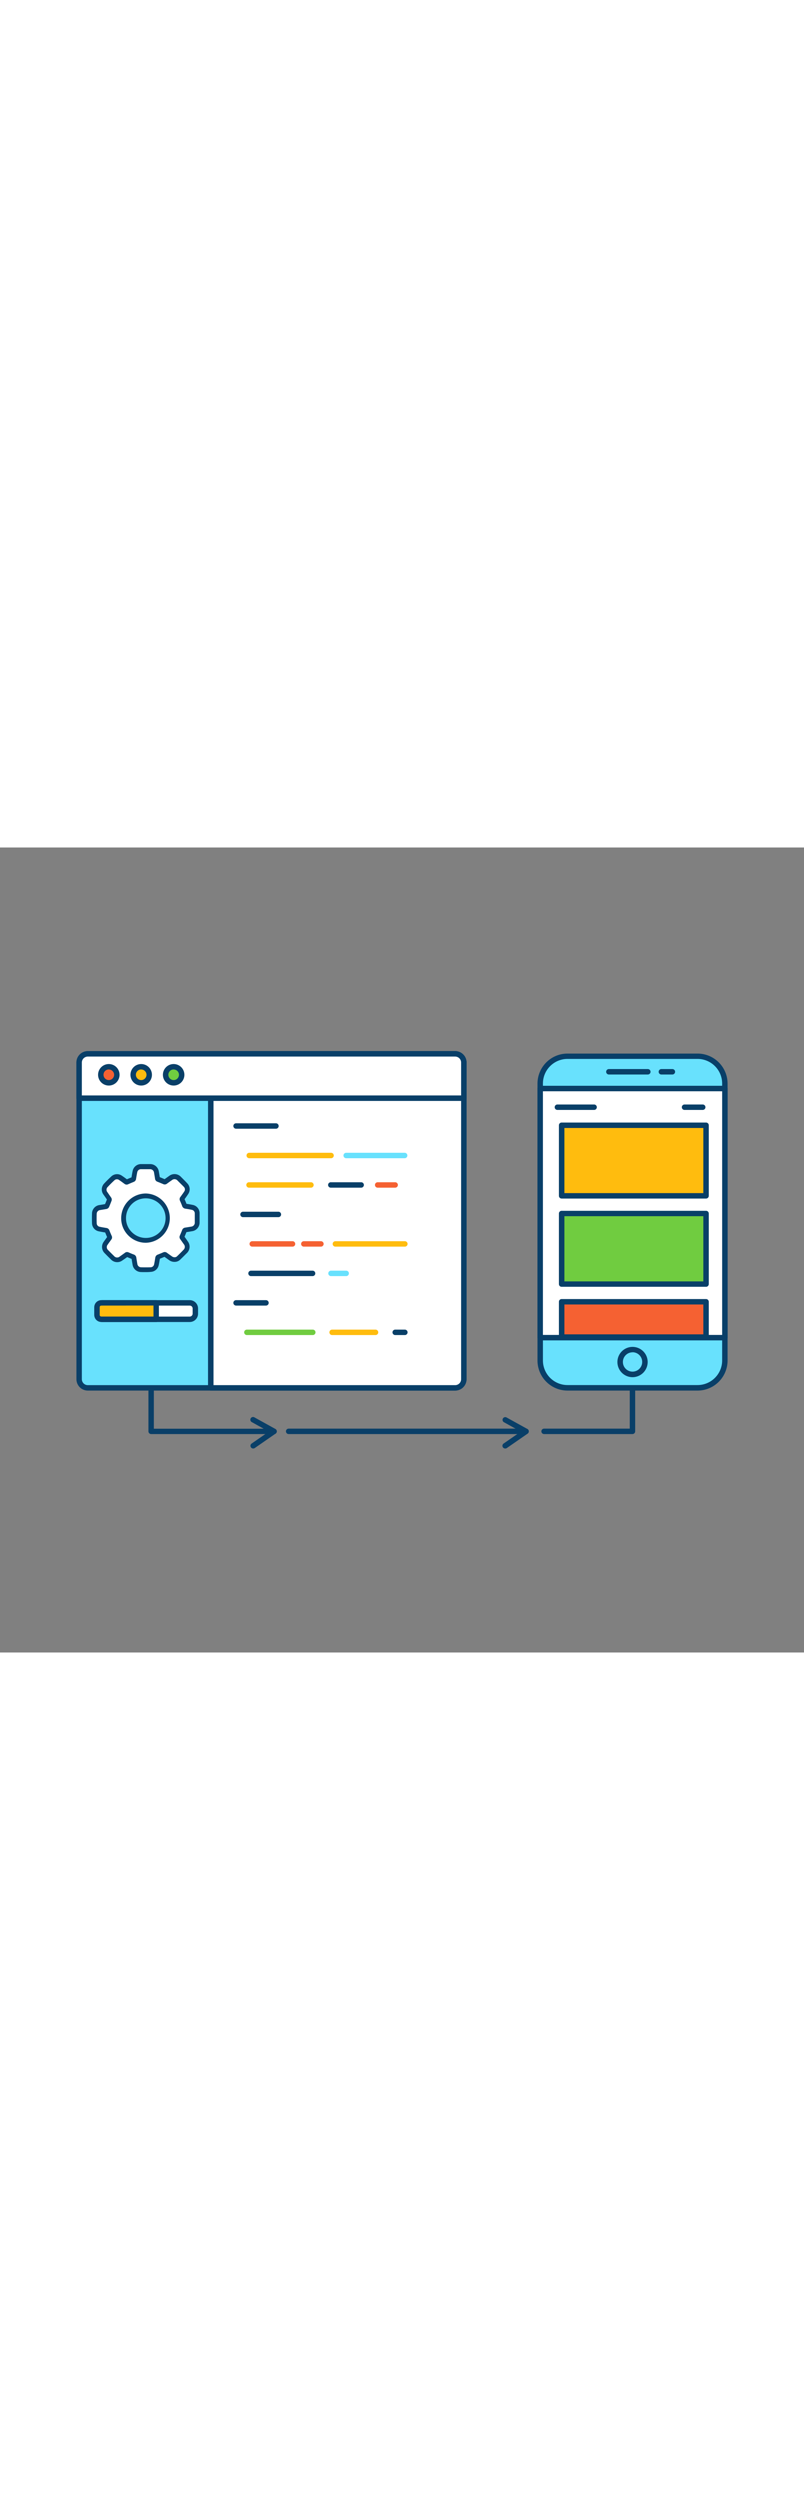 <svg id="_0090_code_development" data-name="0090_code_development" xmlns="http://www.w3.org/2000/svg" viewBox="0 0 500 500" data-imageid="coding-58" imageName="Coding" class="illustrations_image" style="width: 161px;"><rect x="0" y="0" width="500" height="500" fill="#808080" stroke="none"/><defs><style>.cls-1_coding-58{fill:#093f68;}.cls-2_coding-58{fill:#68e1fd;}.cls-3_coding-58{fill:#fff;}.cls-4_coding-58{fill:#ffbc0e;}.cls-5_coding-58{fill:#70cc40;}.cls-6_coding-58{fill:#f56132;}</style></defs><g id="lines_coding-58"><path class="cls-1_coding-58" d="M393.37,364.33h-55a1.69,1.69,0,0,1,0-3.38h53.27V335.33a1.69,1.69,0,1,1,3.37,0v27.31A1.69,1.69,0,0,1,393.37,364.33Z"/><path class="cls-1_coding-58" d="M327.1,364.33H179.52a1.69,1.69,0,0,1,0-3.38H327.1a1.69,1.69,0,0,1,0,3.38Z"/><path class="cls-1_coding-58" d="M170.45,364.33H94a1.69,1.69,0,0,1-1.69-1.69V337.8a1.69,1.69,0,1,1,3.37,0V361h74.74a1.69,1.69,0,0,1,0,3.38Z"/><path class="cls-1_coding-58" d="M157.49,373.29a1.68,1.68,0,0,1-1-3.07l10.72-7.42-10.58-5.87a1.69,1.69,0,1,1,1.64-2.95l13,7.18a1.72,1.72,0,0,1,.86,1.4,1.68,1.68,0,0,1-.72,1.47l-13,9A1.65,1.65,0,0,1,157.49,373.29Z"/><path class="cls-1_coding-58" d="M314.14,373.29a1.67,1.67,0,0,1-1.38-.72,1.69,1.69,0,0,1,.42-2.35l10.73-7.42-10.59-5.87A1.69,1.69,0,0,1,315,354l13,7.18a1.71,1.71,0,0,1,.87,1.4,1.69,1.69,0,0,1-.73,1.47l-13,9A1.61,1.61,0,0,1,314.14,373.29Z"/></g><g id="device_coding-58"><rect class="cls-2_coding-58 targetColor" x="335.95" y="129.64" width="114.84" height="205.99" rx="16.5" style="fill: rgb(104, 225, 253);"/><path class="cls-1_coding-58" d="M433.81,337.32H352.92a18.68,18.68,0,0,1-18.66-18.66v-172A18.68,18.68,0,0,1,352.92,128h80.89a18.68,18.68,0,0,1,18.66,18.66v172A18.68,18.68,0,0,1,433.81,337.32Zm-80.89-206a15.3,15.3,0,0,0-15.28,15.29v172a15.29,15.29,0,0,0,15.28,15.28h80.89a15.3,15.3,0,0,0,15.29-15.28v-172a15.31,15.31,0,0,0-15.29-15.29Z"/><rect class="cls-3_coding-58" x="335.95" y="149.73" width="114.84" height="154.71"/><path class="cls-1_coding-58" d="M450.79,306.13H336a1.69,1.69,0,0,1-1.69-1.69V149.73A1.69,1.69,0,0,1,336,148H450.79a1.68,1.68,0,0,1,1.68,1.69V304.44A1.69,1.69,0,0,1,450.79,306.13Zm-113.15-3.38H449.1V151.41H337.64Z"/><path class="cls-1_coding-58" d="M393.37,329a9.41,9.41,0,1,1,9.41-9.41A9.43,9.43,0,0,1,393.37,329Zm0-15.45a6,6,0,1,0,6,6A6,6,0,0,0,393.37,313.51Z"/><path class="cls-1_coding-58" d="M402.88,141H378.65a1.69,1.69,0,0,1,0-3.38h24.23a1.69,1.69,0,0,1,0,3.38Z"/><path class="cls-1_coding-58" d="M418.15,141H411.3a1.69,1.69,0,0,1,0-3.38h6.85a1.69,1.69,0,0,1,0,3.38Z"/><rect class="cls-4_coding-58" x="349.27" y="172.52" width="89.82" height="43.83"/><path class="cls-1_coding-58" d="M439.09,218.05H349.27a1.69,1.69,0,0,1-1.69-1.69V172.53a1.68,1.68,0,0,1,1.69-1.69h89.82a1.69,1.69,0,0,1,1.69,1.69v43.83A1.69,1.69,0,0,1,439.09,218.05ZM351,214.67H437.4V174.21H351Z"/><rect class="cls-5_coding-58" x="349.27" y="227.34" width="89.82" height="43.83"/><path class="cls-1_coding-58" d="M439.09,272.86H349.27a1.68,1.68,0,0,1-1.69-1.69V227.34a1.69,1.69,0,0,1,1.69-1.69h89.82a1.69,1.69,0,0,1,1.69,1.69v43.83A1.69,1.69,0,0,1,439.09,272.86ZM351,269.49H437.4V229H351Z"/><rect class="cls-6_coding-58" x="349.27" y="282.16" width="89.82" height="21.92"/><path class="cls-1_coding-58" d="M439.09,305.76H349.27a1.68,1.68,0,0,1-1.69-1.69V282.16a1.68,1.68,0,0,1,1.69-1.69h89.82a1.69,1.69,0,0,1,1.69,1.69v21.91A1.69,1.69,0,0,1,439.09,305.76ZM351,302.39H437.4V283.84H351Z"/><path class="cls-1_coding-58" d="M369.34,163H346.51a1.69,1.69,0,0,1,0-3.37h22.83a1.69,1.69,0,1,1,0,3.37Z"/><path class="cls-1_coding-58" d="M436.89,163H425.58a1.69,1.69,0,0,1,0-3.37h11.31a1.69,1.69,0,1,1,0,3.37Z"/></g><g id="tab_coding-58"><path class="cls-2_coding-58 targetColor" d="M288.45,133.57V330.24a5.39,5.39,0,0,1-5.39,5.39H54.6a5.39,5.39,0,0,1-5.39-5.39V133.57a5.39,5.39,0,0,1,5.39-5.4H283.06A5.39,5.39,0,0,1,288.45,133.57Z" style="fill: rgb(104, 225, 253);"/><path class="cls-1_coding-58" d="M283.06,337.32H54.6a7.08,7.08,0,0,1-7.07-7.08V133.57a7.09,7.09,0,0,1,7.07-7.09H283.06a7.09,7.09,0,0,1,7.07,7.09V330.24A7.08,7.08,0,0,1,283.06,337.32ZM54.6,129.86a3.71,3.71,0,0,0-3.7,3.71V330.24a3.7,3.7,0,0,0,3.7,3.7H283.06a3.7,3.7,0,0,0,3.7-3.7V133.57a3.71,3.71,0,0,0-3.7-3.71Z"/><path class="cls-3_coding-58" d="M288.45,133.57V330.24a5.39,5.39,0,0,1-5.39,5.39h-152V128.17h152A5.39,5.39,0,0,1,288.45,133.57Z"/><path class="cls-1_coding-58" d="M283.06,337.32h-152a1.69,1.69,0,0,1-1.69-1.69V128.17a1.69,1.69,0,0,1,1.69-1.69h152a7.09,7.09,0,0,1,7.07,7.09V330.24A7.08,7.08,0,0,1,283.06,337.32Zm-150.28-3.38H283.06a3.7,3.7,0,0,0,3.7-3.7V133.57a3.71,3.71,0,0,0-3.7-3.71H132.78Z"/><path class="cls-3_coding-58" d="M288.45,133.57v22.15H49.21V133.57a5.39,5.39,0,0,1,5.39-5.4H283.06A5.39,5.39,0,0,1,288.45,133.57Z"/><path class="cls-1_coding-58" d="M288.45,157.41H49.21a1.69,1.69,0,0,1-1.68-1.69V133.57a7.09,7.09,0,0,1,7.07-7.09H283.06a7.09,7.09,0,0,1,7.07,7.09v22.15A1.69,1.69,0,0,1,288.45,157.41ZM50.9,154H286.76V133.57a3.71,3.71,0,0,0-3.7-3.71H54.6a3.71,3.71,0,0,0-3.7,3.71Z"/><circle class="cls-6_coding-58" cx="67.67" cy="141.18" r="4.99"/><path class="cls-1_coding-58" d="M67.67,147.86a6.68,6.68,0,1,1,6.68-6.68A6.68,6.68,0,0,1,67.67,147.86Zm0-10a3.3,3.3,0,1,0,3.3,3.29A3.3,3.3,0,0,0,67.67,137.89Z"/><circle class="cls-4_coding-58" cx="87.81" cy="141.18" r="4.99"/><path class="cls-1_coding-58" d="M87.81,147.86a6.68,6.68,0,1,1,6.68-6.68A6.68,6.68,0,0,1,87.81,147.86Zm0-10a3.3,3.3,0,1,0,3.3,3.29A3.3,3.3,0,0,0,87.81,137.89Z"/><circle class="cls-5_coding-58" cx="107.95" cy="141.18" r="4.99"/><path class="cls-1_coding-58" d="M108,147.86a6.68,6.68,0,1,1,6.67-6.68A6.68,6.68,0,0,1,108,147.86Zm0-10a3.3,3.3,0,1,0,3.3,3.29A3.3,3.3,0,0,0,108,137.89Z"/><path class="cls-1_coding-58" d="M171.61,174.68h-24.8a1.69,1.69,0,0,1,0-3.38h24.8a1.69,1.69,0,0,1,0,3.38Z"/><path class="cls-4_coding-58" d="M205.85,193H155a1.69,1.69,0,1,1,0-3.38h50.89a1.69,1.69,0,0,1,0,3.38Z"/><path class="cls-4_coding-58" d="M193.21,211.29H155a1.69,1.69,0,1,1,0-3.37h38.25a1.69,1.69,0,1,1,0,3.37Z"/><path class="cls-1_coding-58" d="M173,229.6h-22a1.69,1.69,0,0,1,0-3.37h22a1.69,1.69,0,1,1,0,3.37Z"/><path class="cls-6_coding-58" d="M181.76,247.91H157a1.69,1.69,0,1,1,0-3.37h24.79a1.69,1.69,0,1,1,0,3.37Z"/><path class="cls-1_coding-58" d="M194.39,266.22H156.11a1.69,1.69,0,1,1,0-3.38h38.28a1.69,1.69,0,1,1,0,3.38Z"/><path class="cls-1_coding-58" d="M165.41,284.53h-18.6a1.69,1.69,0,0,1,0-3.38h18.6a1.69,1.69,0,1,1,0,3.38Z"/><path class="cls-5_coding-58" d="M194.39,302.83H153.66a1.69,1.69,0,1,1,0-3.37h40.73a1.69,1.69,0,1,1,0,3.37Z"/><path class="cls-4_coding-58" d="M233.41,302.83H206.67a1.69,1.69,0,1,1,0-3.37h26.74a1.69,1.69,0,1,1,0,3.37Z"/><path class="cls-1_coding-58" d="M224.74,211.29H205.85a1.69,1.69,0,1,1,0-3.37h18.89a1.69,1.69,0,0,1,0,3.37Z"/><path class="cls-2_coding-58 targetColor" d="M251.65,193H215.29a1.69,1.69,0,0,1,0-3.38h36.36a1.69,1.69,0,1,1,0,3.38Z" style="fill: rgb(104, 225, 253);"/><path class="cls-6_coding-58" d="M245.63,211.29H235a1.69,1.69,0,1,1,0-3.37h10.62a1.69,1.69,0,1,1,0,3.37Z"/><path class="cls-6_coding-58" d="M199.71,247.91H189.08a1.69,1.69,0,1,1,0-3.37h10.63a1.69,1.69,0,0,1,0,3.37Z"/><path class="cls-4_coding-58" d="M251.65,247.91H208.44a1.69,1.69,0,0,1,0-3.37h43.21a1.69,1.69,0,1,1,0,3.37Z"/><path class="cls-2_coding-58 targetColor" d="M215.29,266.22h-9.44a1.69,1.69,0,0,1,0-3.38h9.44a1.69,1.69,0,1,1,0,3.38Z" style="fill: rgb(104, 225, 253);"/><path class="cls-1_coding-58" d="M251.65,302.83h-6a1.69,1.69,0,0,1,0-3.37h6a1.69,1.69,0,1,1,0,3.37Z"/><rect class="cls-3_coding-58" x="60.32" y="282.84" width="61.21" height="10.21" rx="2.06"/><path class="cls-1_coding-58" d="M118,294.73H63.8a5.18,5.18,0,0,1-5.17-5.17v-3.24a5.18,5.18,0,0,1,5.17-5.17H118a5.18,5.18,0,0,1,5.17,5.17v3.24A5.18,5.18,0,0,1,118,294.73ZM63.8,284.53a1.8,1.8,0,0,0-1.8,1.79v3.24a1.81,1.81,0,0,0,1.8,1.8H118a1.81,1.81,0,0,0,1.8-1.8v-3.24a1.8,1.8,0,0,0-1.8-1.79Z"/><path class="cls-4_coding-58" d="M61.92,282.84H97.13a0,0,0,0,1,0,0V293a0,0,0,0,1,0,0H61.92a1.6,1.6,0,0,1-1.6-1.6v-7A1.6,1.6,0,0,1,61.92,282.84Z"/><path class="cls-1_coding-58" d="M97.14,294.73H63a4.39,4.39,0,0,1-4.38-4.39v-4.8A4.39,4.39,0,0,1,63,281.15H97.14a1.69,1.69,0,0,1,1.68,1.69V293A1.68,1.68,0,0,1,97.14,294.73ZM63,284.53a1,1,0,0,0-1,1v4.8a1,1,0,0,0,1,1H95.45v-6.83Z"/><path class="cls-3_coding-58" d="M122.64,227.1a3.74,3.74,0,0,0-2.9-3.5c-1.4-.3-2.82-.53-4.23-.75a.93.93,0,0,1-.84-.69c-.42-1.13-.89-2.24-1.38-3.34a.72.72,0,0,1,.07-.85c.86-1.17,1.72-2.34,2.51-3.55a3.73,3.73,0,0,0-.33-4.54c-1.29-1.42-2.68-2.75-4-4.12a4,4,0,0,0-5.41-.49c-1.06.74-2.12,1.49-3.16,2.25a.74.74,0,0,1-.85.09q-1.78-.8-3.63-1.5a.72.72,0,0,1-.54-.65c-.2-1.3-.42-2.59-.65-3.88a3.91,3.91,0,0,0-3.74-3.36c-2,0-4,0-6,0a3.78,3.78,0,0,0-3.62,3c-.33,1.45-.54,2.92-.79,4.39a.76.76,0,0,1-.54.66c-1.17.46-2.33,1-3.47,1.47a.69.69,0,0,1-.8-.07c-1.15-.85-2.31-1.71-3.5-2.5a3.74,3.74,0,0,0-4.58.3c-1.52,1.39-3,2.84-4.4,4.35a3.82,3.82,0,0,0-.25,5.09c.77,1.12,1.58,2.22,2.35,3.35a.75.75,0,0,1,.07.59c-.48,1.26-1,2.5-1.51,3.74a.76.76,0,0,1-.48.38c-1.28.24-2.58.45-3.87.66a3.91,3.91,0,0,0-3.47,3.64c-.07,2.08-.06,4.16,0,6.24a3.73,3.73,0,0,0,2.87,3.47c1.48.34,3,.56,4.49.82a.7.7,0,0,1,.62.51c.47,1.18,1,2.36,1.49,3.52a.65.65,0,0,1-.07.75c-.79,1.07-1.57,2.15-2.32,3.24a3.92,3.92,0,0,0,.45,5.25Q68.08,253,70,254.82a3.94,3.94,0,0,0,5.38.41c1.09-.77,2.18-1.53,3.25-2.32a.62.62,0,0,1,.71,0c1.1.47,2.21.95,3.34,1.37a.84.84,0,0,1,.61.78c.2,1.28.41,2.55.64,3.83a3.86,3.86,0,0,0,3.57,3.35c2.1.07,4.2.06,6.29,0a3.76,3.76,0,0,0,3.49-2.93c.31-1.41.52-2.85.76-4.28a.82.82,0,0,1,.59-.74c1.17-.45,2.33-.94,3.48-1.45a.66.66,0,0,1,.76.08c1.07.79,2.16,1.55,3.24,2.32a4.08,4.08,0,0,0,2.61.79A3.39,3.39,0,0,0,111,255c1.37-1.3,2.69-2.64,4-4a4,4,0,0,0,.49-5.5c-.74-1.06-1.49-2.11-2.25-3.16a.65.65,0,0,1-.08-.75c.52-1.17,1-2.35,1.47-3.53a.75.75,0,0,1,.67-.54c1.29-.2,2.59-.41,3.88-.63a3.91,3.91,0,0,0,3.39-3.71C122.69,231.19,122.69,229.15,122.64,227.1ZM90.63,244a13.81,13.81,0,1,1,13.84-13.79A13.81,13.81,0,0,1,90.63,244Z"/><path class="cls-1_coding-58" d="M90.74,245.51h-.12a15.34,15.34,0,0,1-10.92-4.63,15,15,0,0,1-4.34-10.73A15.4,15.4,0,0,1,90.65,214.9h0a15.31,15.31,0,0,1,.07,30.61Zm-.1-3h.1A12.08,12.08,0,0,0,99.27,239a12.34,12.34,0,0,0,3.7-8.77,12.14,12.14,0,0,0-3.57-8.67,12.27,12.27,0,0,0-8.74-3.65h0a12.24,12.24,0,0,0-12.29,12.28,12,12,0,0,0,3.48,8.6,12.38,12.38,0,0,0,8.8,3.73Z"/><path class="cls-1_coding-58" d="M90.59,263.74c-1.08,0-2.13,0-3.15-.05a5.37,5.37,0,0,1-5-4.59c-.21-1.19-.41-2.38-.6-3.58-1-.36-1.87-.75-2.72-1.12-1,.69-1.92,1.38-2.89,2a5.39,5.39,0,0,1-7.28-.56c-1.24-1.2-2.49-2.45-3.81-3.81a5.41,5.41,0,0,1-.62-7.15c.7-1,1.43-2,2.09-2.92-.47-1-.85-2-1.2-2.84l-.63-.1c-1.16-.2-2.37-.4-3.56-.66a5.24,5.24,0,0,1-4-4.89c-.07-2.24-.07-4.32,0-6.34a5.39,5.39,0,0,1,4.73-5.07c1.13-.18,2.26-.36,3.38-.57.4-.93.78-1.89,1.16-2.85-.34-.49-.69-1-1-1.45l-1.07-1.51a5.35,5.35,0,0,1,.39-7c1.35-1.46,2.82-2.91,4.49-4.44a5.21,5.21,0,0,1,6.41-.44c1.11.73,2.18,1.52,3.22,2.29,1-.46,2-.86,2.85-1.21l.08-.47c.19-1.19.39-2.42.66-3.63a5.3,5.3,0,0,1,5.06-4.14c2,0,4.08,0,6,0a5.42,5.42,0,0,1,5.19,4.6c.21,1.17.4,2.35.59,3.52,1,.39,2,.81,3,1.25,1-.7,1.92-1.38,2.89-2.05a5.46,5.46,0,0,1,7.33.67l1,1c1,1,2.06,2.06,3.05,3.15a5.23,5.23,0,0,1,.48,6.35c-.7,1.09-1.47,2.14-2.21,3.16l-.12.15c.48,1.09.86,2,1.19,2.87,1.44.22,2.74.44,4.07.72a5.24,5.24,0,0,1,4.08,4.93h0c0,2.2,0,4.23,0,6.22a5.42,5.42,0,0,1-4.64,5.15c-1.18.2-2.36.4-3.54.58-.36.91-.75,1.85-1.19,2.86.69.94,1.36,1.88,2,2.84a5.46,5.46,0,0,1-.66,7.42l-.74.73c-1.1,1.1-2.2,2.2-3.32,3.27a4.9,4.9,0,0,1-3.32,1.35,5.55,5.55,0,0,1-3.53-1.07l-1.31-.94-1.59-1.13c-1.06.46-2,.84-2.86,1.18l-.07.43c-.19,1.19-.39,2.41-.66,3.63a5.25,5.25,0,0,1-4.9,4.11C92.71,263.72,91.63,263.74,90.59,263.74ZM79,251.27a2.32,2.32,0,0,1,.94.21c1,.43,2.14.92,3.27,1.34a2.33,2.33,0,0,1,1.58,2c.19,1.27.4,2.53.62,3.79a2.37,2.37,0,0,0,2.15,2.12c2,.07,4,.07,6.2,0a2.24,2.24,0,0,0,2.06-1.75c.25-1.13.44-2.32.63-3.47l.12-.73a2.3,2.3,0,0,1,1.54-1.91c1-.39,2.11-.84,3.41-1.41a2.18,2.18,0,0,1,2.25.24c.63.46,1.26.92,1.9,1.37L107,254a2.57,2.57,0,0,0,1.71.5A1.9,1.9,0,0,0,110,254c1.1-1,2.18-2.13,3.26-3.21L114,250a2.5,2.5,0,0,0,.32-3.58c-.73-1-1.48-2.1-2.23-3.14a2.16,2.16,0,0,1-.24-2.24c.54-1.23,1-2.37,1.44-3.46a2.23,2.23,0,0,1,1.84-1.48c1.29-.2,2.57-.41,3.85-.63a2.42,2.42,0,0,0,2.15-2.27c0-1.93,0-3.92,0-6.06a2.25,2.25,0,0,0-1.72-2.07c-1.32-.29-2.66-.51-4.14-.73a2.45,2.45,0,0,1-2-1.66c-.35-1-.78-2-1.34-3.25a2.22,2.22,0,0,1,.23-2.35l.34-.46c.72-1,1.46-2,2.12-3a2.21,2.21,0,0,0-.18-2.71c-.94-1-2-2-3-3l-1-1a2.47,2.47,0,0,0-3.49-.32c-1.06.73-2.1,1.47-3.13,2.23a2.21,2.21,0,0,1-2.34.25c-1.19-.52-2.39-1-3.56-1.46a2.23,2.23,0,0,1-1.5-1.83c-.19-1.29-.41-2.57-.63-3.85a2.43,2.43,0,0,0-2.31-2.12c-1.91,0-3.9,0-5.91,0a2.3,2.3,0,0,0-2.19,1.79c-.25,1.13-.44,2.32-.63,3.46l-.14.84a2.23,2.23,0,0,1-1.48,1.81c-1,.41-2.15.89-3.4,1.44a2.15,2.15,0,0,1-2.3-.22l-.15-.11c-1.07-.79-2.18-1.61-3.29-2.35a2.23,2.23,0,0,0-2.74.15c-1.6,1.47-3,2.87-4.31,4.27a2.35,2.35,0,0,0-.12,3.22l1,1.47c.45.63.89,1.25,1.32,1.88a2.24,2.24,0,0,1,.23,2c-.49,1.28-1,2.55-1.53,3.79a2.25,2.25,0,0,1-1.59,1.27c-1.29.24-2.6.45-3.91.66a2.43,2.43,0,0,0-2.2,2.21c-.07,2-.07,4,0,6.15a2.23,2.23,0,0,0,1.7,2c1.11.25,2.27.44,3.4.63l1,.17a2.21,2.21,0,0,1,1.77,1.44c.41,1.05.87,2.15,1.46,3.46a2.13,2.13,0,0,1-.23,2.25c-.71,1-1.53,2.08-2.29,3.2a2.44,2.44,0,0,0,.28,3.36c1.31,1.34,2.54,2.57,3.76,3.75a2.44,2.44,0,0,0,3.47.26c1.08-.76,2.16-1.52,3.22-2.3A2.06,2.06,0,0,1,79,251.27Zm35.54-9.75ZM65.75,221.46h0Zm1-2.4h0Zm-.1-.79h0Z"/></g></svg>